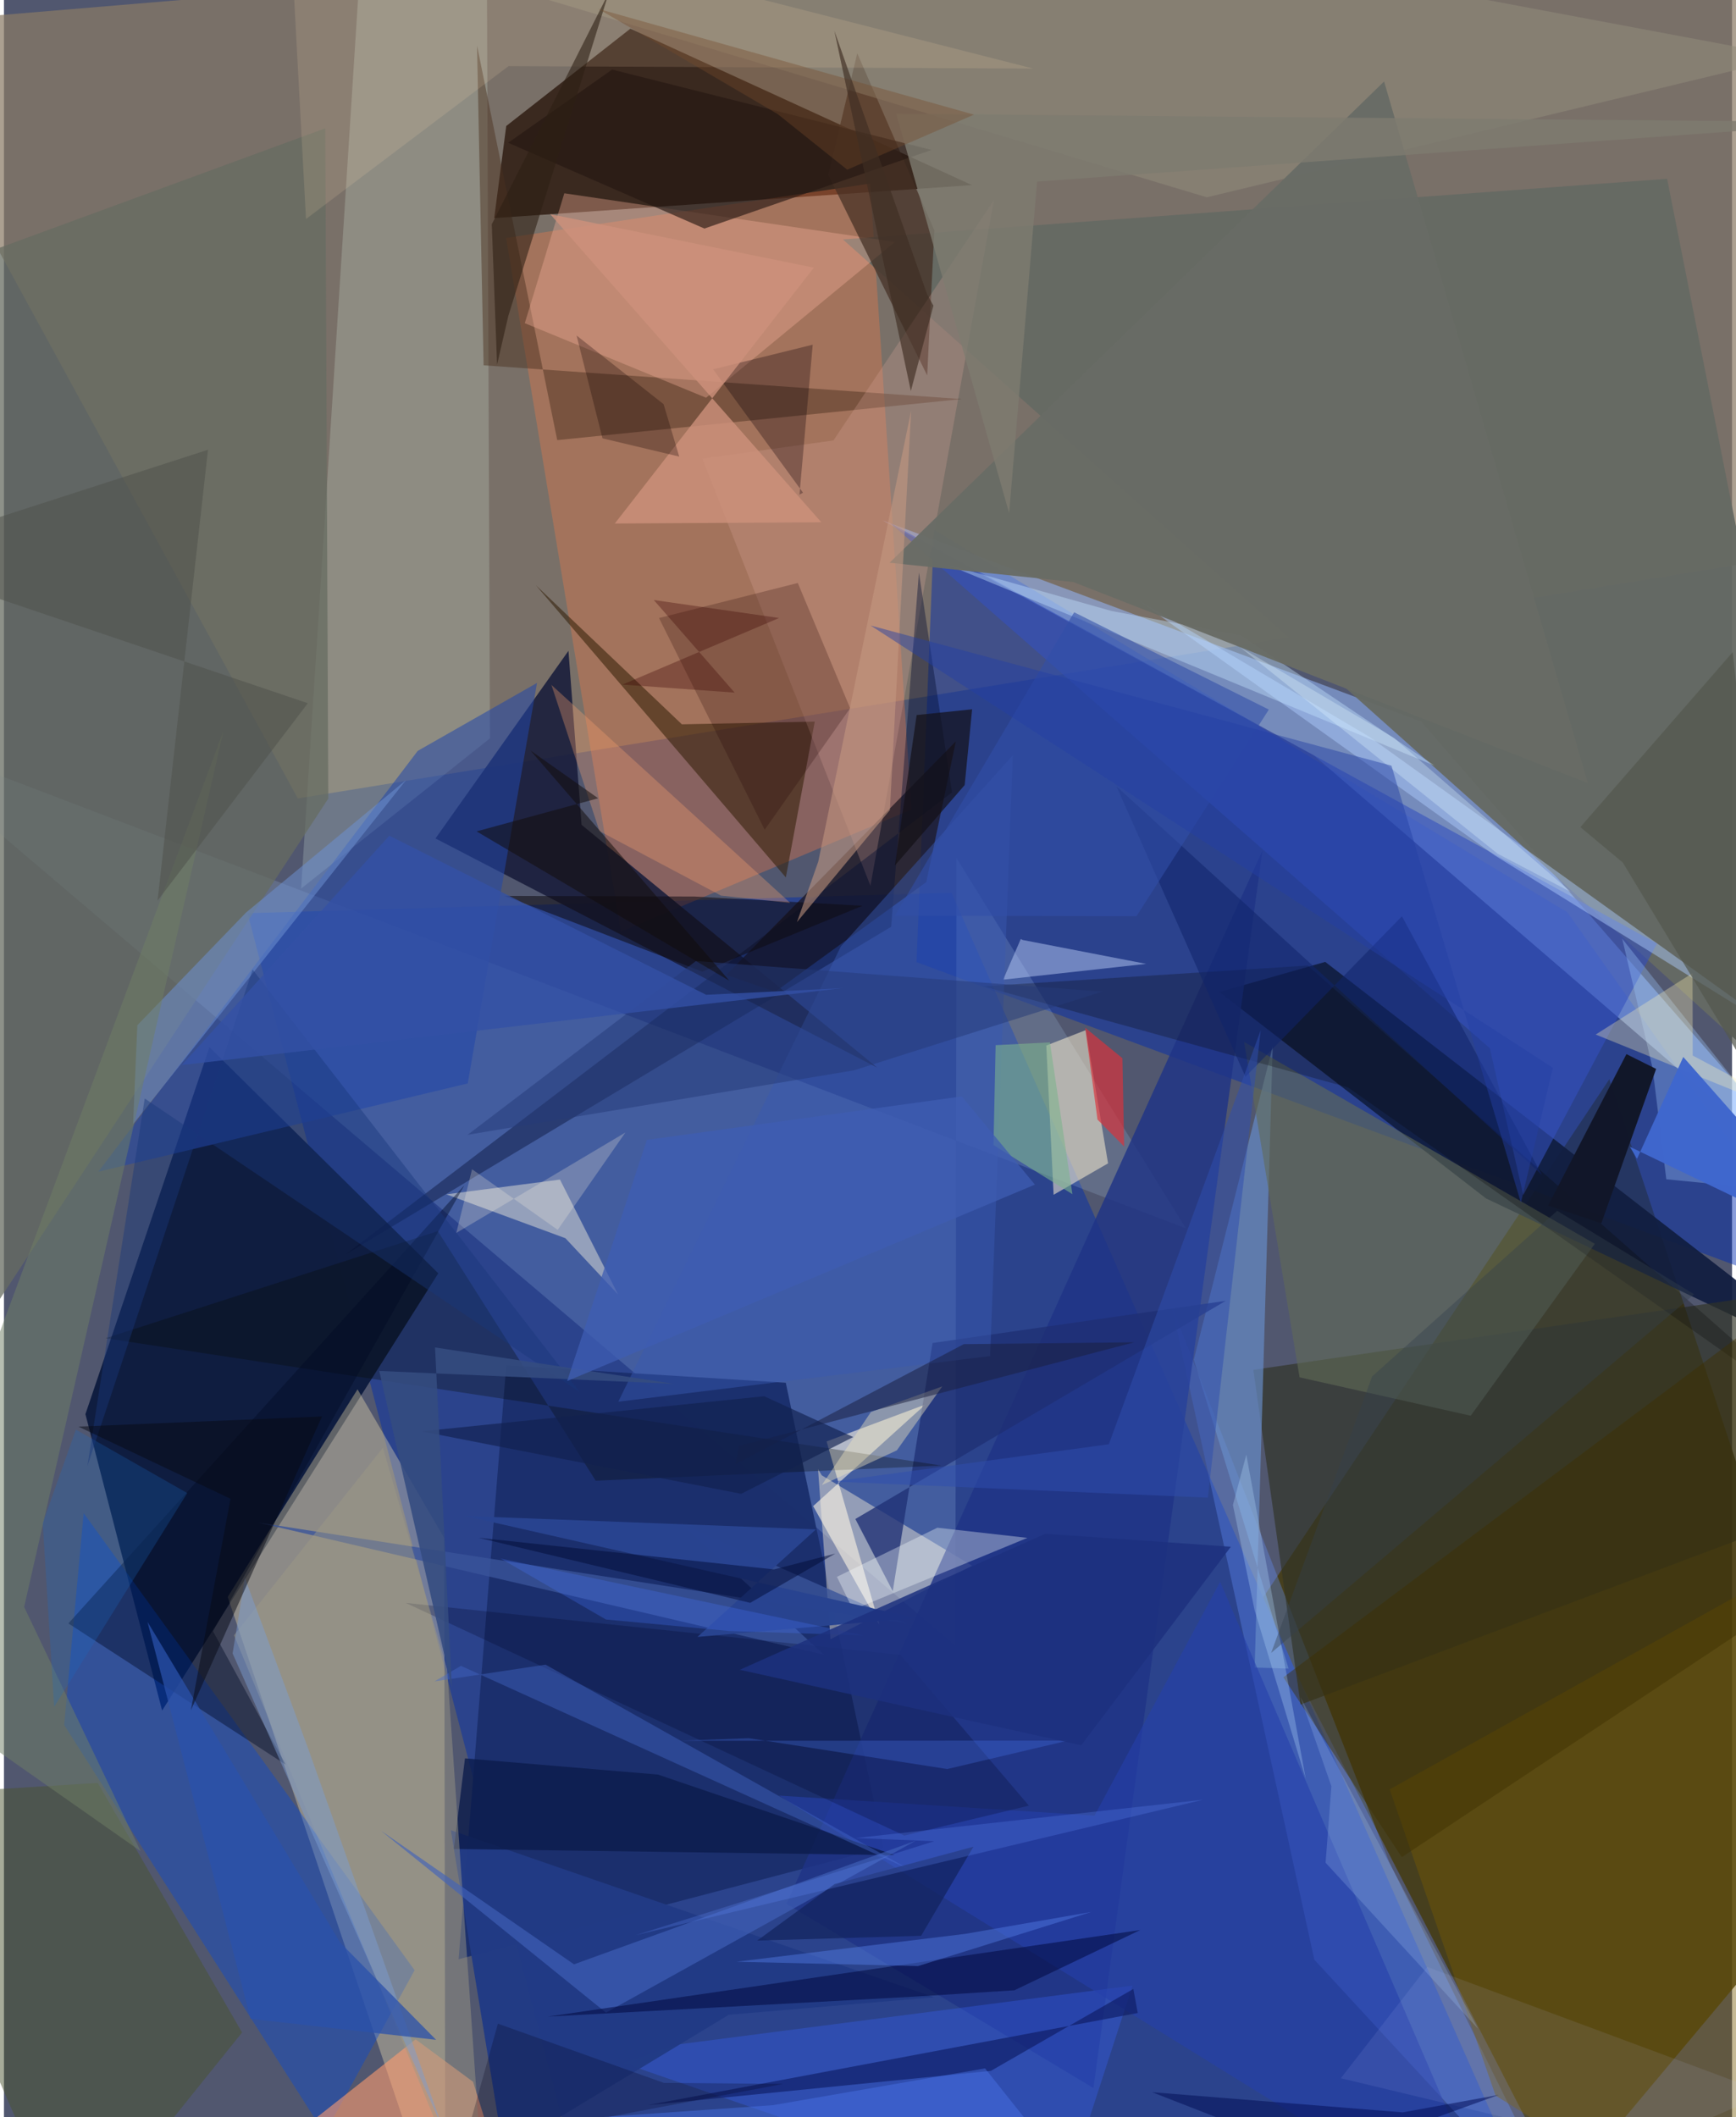 <svg xmlns="http://www.w3.org/2000/svg" width="228" height="278" viewBox="0 0 836 1024"><path fill="#51576f" d="M0 0h836v1024H0z"/><path fill="#8a7a65" fill-opacity=".714" d="M826.556-62L-62 12.343l204.144 373.84L891.68 264.565z"/><path fill="#443b0f" fill-opacity=".835" d="M754.281 1059.847L898 888.244 776.65 521.971l-169.26 253.33z"/><path fill="#2a438e" fill-opacity=".965" d="M737.954 1063.783l-279.58-631.992-340.52 9.877L285.976 1086z"/><path fill="#0f1d40" fill-opacity=".988" d="M76.51 827.335l-37.1-143.348 60.006-177.494L210.11 615.858z"/><path fill="#002cb0" fill-opacity=".467" d="M891.763 632.035L756.28 441.248 449.935 256.291l-8.439 209.054z"/><path fill="#332117" fill-opacity=".894" d="M303.053 13.866L242.99 60.942l-5.817 44.545L468.29 89.525z"/><path fill="#ffefb6" fill-opacity=".337" d="M171.05 671.951l41.91 71.87.598 342.179-105.312-313.629z"/><path fill="#94b8fb" fill-opacity=".541" d="M685.55 348.96L898 592.83 633.813 365.458l-208.79-113.76z"/><path fill="#b7dbfe" fill-opacity=".169" d="M571.834 594.148L460.82 415.027l-.548 380.917L-62 352.2z"/><path fill="#fb7a43" fill-opacity=".329" d="M439.026 391.544L419.03 88.764l-176.108 26.321 55.501 335.604z"/><path fill="#1a2f6c" fill-opacity=".961" d="M243.001 660.373l-23.065 287.246 205.607-54.016-47.319-224.823z"/><path fill="#181d3b" fill-opacity=".882" d="M279.43 398.94l-6.34-84.157-64.328 90.744 213.65 110.833z"/><path fill="#111e40" fill-opacity=".929" d="M898 665.664l-181.01-86.018-129.009-99.855 51.218-14.558z"/><path fill="#e1faef" fill-opacity=".2" d="M235.12 357.137L233.44-62h-58.206l-31.469 491.777z"/><path fill="#004add" fill-opacity=".376" d="M38.563 731.86l-9.431 102.485 125.985 197.718 43.544-79.136z"/><path fill="#fef1d9" fill-opacity=".431" d="M468.347 757.264l-72.719-43.707-1.81-3.043 6.038 82.329z"/><path fill="#6592ff" fill-opacity=".337" d="M670.054 900.367l-105.186-268.84 69.048 316.307L761.43 1086z"/><path fill="#1d1720" fill-opacity=".733" d="M349.465 471.529l23.561 8.192 73.178-53.089 14.288-68.06z"/><path fill="#331f08" fill-opacity=".561" d="M378.253 424.389L257.34 283.076l70.614 67.254 64.29-1.316z"/><path fill="#666a63" fill-opacity=".957" d="M729.754 404.78L898 557.625 804.589 86.482l-398.73 29.333z"/><path fill="#2147a9" fill-opacity=".545" d="M45.633 566.728L200.16 363.182l57.727-32.887-33.515 193.728z"/><path fill="#1f3486" fill-opacity=".82" d="M608.82 411.39l-81.752 598.536L378.552 920.8l150.235-332.85z"/><path fill="#f8edd2" fill-opacity=".545" d="M507.794 577.87l-3.546-72.19 19.085-7.436 10.803 64.43z"/><path fill="#666c61" fill-opacity=".745" d="M-45.596 135.791l201.042-73.735 1.456 324.19L-62 719.73z"/><path fill="#313426" fill-opacity=".663" d="M898 619.825l-293.586 42.714 22.85 161.898L898 722.611z"/><path fill="#492f1e" fill-opacity=".467" d="M232.038 176.688l-3.173-154.603 38.79 190.785 195.63-19.854z"/><path fill="#678cc7" fill-opacity=".686" d="M605.065 806.547l16.397.49-45.864-149.363 38.175-151.477z"/><path fill="#775b04" fill-opacity=".424" d="M837.501 1086l-115.91-72.473-51.232-148.069 226.786-126.336z"/><path fill="#fbb39c" fill-opacity=".353" d="M431.019 117.031l-91.344 75.339-87.712-36.05 19.126-62.836z"/><path fill="#f0ebdb" fill-opacity=".467" d="M268.989 570.519l28.111 55.592-25.488-27.228-57.602-21.23z"/><path fill="#fff7e4" fill-opacity=".592" d="M423.52 785.842l-32.056-57.393 54.298-49.145-47.787 17.868z"/><path fill="#ff9d6f" fill-opacity=".588" d="M226.952 1006.9l-27.801-20.539L72.907 1086H251.52z"/><path fill="#606b57" fill-opacity=".592" d="M769.602 601.592l-60.021 83.142-82.801-18.567-26.836-162.229z"/><path fill="#3350be" fill-opacity=".592" d="M718.828 507.011L428.856 253.069 799.7 456.32 735.005 578z"/><path fill="#432f23" fill-opacity=".714" d="M398.764 84.63l14.042-58.87 37.285 85.683-3.456 70.104z"/><path fill="#dba699" fill-opacity=".263" d="M337.843 221.82l81.34 206.592 59.76-331.692-77.652 116.303z"/><path fill="#48532e" fill-opacity=".486" d="M45.387 862.334L115.2 983.048 32.377 1086-62 869.011z"/><path fill="#3965fc" fill-opacity=".31" d="M325.52 988.898l-26.174 8.84 210.805 72.747 35.833-110.133z"/><path fill="#908b7b" fill-opacity=".557" d="M386.83-62L262.039-.446l319.896 95.874 282.4-67.928z"/><path fill="#1e2f74" fill-opacity=".769" d="M449.224 649.574l141.821-20.407-179.16 105.514 18.09 34.896z"/><path fill="#a0caff" fill-opacity=".329" d="M797.549 516.564l6.647 53.81 77.1 7.636-98.424-123.969z"/><path fill="#060f34" fill-opacity=".416" d="M442.635 276.91l-13.432 171.336-263.911 158.485 293.345-223.46z"/><path fill="#6c8fd1" fill-opacity=".537" d="M194.533 377.26L62.47 543.775l2.068-47.9 52.608-54.544z"/><path fill="#040701" fill-opacity=".29" d="M209.884 595.463l-160.7 51.798 404.373 61.581-167.28 7.322z"/><path fill="#3a549a" fill-opacity=".788" d="M327.801 737.114l68.933 63.235-273.846-63.955 313.742 48.818z"/><path fill="#213a85" fill-opacity=".98" d="M241.684 1040.417L216.18 885.194l233.864 80.821-99.37 8.45z"/><path fill="#aeccff" fill-opacity=".459" d="M721.436 413.884l140.928 87.352-201.887-144.908-113.354-67.145z"/><path fill="#c4e5fe" fill-opacity=".404" d="M535.798 295.511l62.547 11.757 93.731 63.029-236.169-97.367z"/><path fill="#220200" fill-opacity=".227" d="M384.041 281.972l25.318 60.566-41.342 58.777-51.118-102.401z"/><path fill="#100c13" fill-opacity=".557" d="M334.262 433.63l81.07 4.458-77.49 31.858-95.736-36.638z"/><path fill="#251712" fill-opacity=".631" d="M294.2 33.641l154.528 38.88-109.87 38.016-94.942-41.488z"/><path fill="#253faa" fill-opacity=".604" d="M588.357 765.072L726.407 1086 374.912 868.467l152.68 9.684z"/><path fill="#020b25" fill-opacity=".427" d="M136.353 853.53L31.177 785.19l191.551-211.914-121.587 215.721z"/><path fill="#0c1c4c" fill-opacity=".808" d="M431.011 897.267l-114.624-38.976-93.36-7.834-5.383 43.823z"/><path fill="#f9ffff" fill-opacity=".337" d="M402.964 762.66l7.807 15.924 84.334-34.769-43.56-4.915z"/><path fill="#080909" fill-opacity=".271" d="M630.696 467l257.355 226.395-237.822-167.428-176.504-48.935z"/><path fill="#c3d4fc" fill-opacity=".459" d="M491.904 454.164l.959.472 59.704 11.553-69.187 7.638z"/><path fill="#fca66f" fill-opacity=".318" d="M346.903 433.17l-58.813-31.18-23.238-70.713 115.484 105.405z"/><path fill="#000526" fill-opacity=".247" d="M433.628 800.378l-239.243-25.105 241.216 112.55 60.228-14.502z"/><path fill="#9d9885" fill-opacity=".467" d="M214.43 807.453L233.658 1086 111.273 790.918l72.046-90.715z"/><path fill="#4162ba" fill-opacity=".635" d="M291.236 973.442l149.95-83.195-165.419 59.827-93.378-64.62z"/><path fill="#00083d" fill-opacity=".529" d="M263.107 975.36l177.489-9.665 48.22-3.063 60.905-29.157z"/><path fill="#3958b0" fill-opacity=".467" d="M404.882 457.74L297.198 677.95l179.892-22.068 10.956-290.548z"/><path fill="#db323a" fill-opacity=".671" d="M529.022 541.498l-5.954-44.42 18.011 14.745.845 42.737z"/><path fill="#6f7e66" fill-opacity=".506" d="M-62 805.49l128.097 89.855-56.332-118.13 96.428-423.742z"/><path fill="#0e0007" fill-opacity=".302" d="M343.056 178.614l48.199-11.899-6.409 72.526 1.719-.942z"/><path fill="#121729" fill-opacity=".992" d="M772.75 591.692l26.524-74.694-14.368-7.155-37.891 73.238z"/><path fill="#696c66" fill-opacity=".965" d="M667.672 39.396l98.55 339.321-248.947-97.226-88.82-9.31z"/><path fill="#3e2f00" fill-opacity=".447" d="M676.232 898.25l-57.28-87.012L884.05 612.85 898 750.96z"/><path fill="#ffdbb3" fill-opacity=".137" d="M244.092 31.99l-97.968 73.93-8.838-164.618L497.938 33.17z"/><path fill="#ce917c" fill-opacity=".792" d="M395.407 252.6l-99.893.608 96.28-123.761-127.524-25.86z"/><path fill="#253a79" fill-opacity=".518" d="M224.32 548.854l110.453-84.044 196.562 14.794-120.047 38.057z"/><path fill="#7c9dd2" fill-opacity=".478" d="M212.657 1030.373L110.62 799.718l5.925-36.556 30.437 82.046z"/><path fill="#4669c9" fill-opacity=".412" d="M262.014 805.127l175.388 98.724-216.344-98.15-12.795 7.528z"/><path fill="#0c1a60" fill-opacity=".612" d="M548.515 973.618l-237.11 44.576 166.055-16.592 68.905-39.616z"/><path fill="#2a51ab" fill-opacity=".745" d="M119.302 976.448l89.762 10.15-46.351-46.974-93.268-155.178z"/><path fill="#7db48d" fill-opacity=".58" d="M479.75 505.51l26.259-1.35 10.887 73.427-38.185-23.748z"/><path fill="#2d2014" fill-opacity=".58" d="M292.664-3.66l-56.672 112.15 2.56 67.874 5.47-23.648z"/><path fill="#c59981" fill-opacity=".557" d="M393.945 416.701l44.924-218.057-10.288 193.165-44.954 54.185z"/><path fill="#0f2369" fill-opacity=".541" d="M600.596 520.797L538.222 380.36 743.978 568.2 676.3 443.166z"/><path fill="#294490" fill-opacity=".996" d="M335.522 791.704l105.256-9.152L223.12 733.24l169.718 6.46z"/><path fill="#fff4b6" fill-opacity=".322" d="M887.046 547.817l-117.01-47.445 46.846-29.693.095 39.858z"/><path fill="#efe4c0" fill-opacity=".42" d="M431.944 701.493l-36.28 16.797 23.728-35.35 34.553-12.394z"/><path fill="#4f524c" fill-opacity=".533" d="M146.997 340.128L-62 269.428 98.709 217.53 74.306 435.62z"/><path fill="#191f3f" fill-opacity=".522" d="M546.827 649.214l-191.198 50.108-1.818 8.908 110.541-58.117z"/><path fill="#2f4eae" fill-opacity=".518" d="M582.428 724.36l25.553-226.088-73.478 200.275-133.348 18.038z"/><path fill="#7e7b70" fill-opacity=".804" d="M499.79 87.827l-13.508 160.39L431.64 55.01 898 59.099z"/><path fill="#bac6ff" fill-opacity=".102" d="M853.027 1012.437l-62.389 27.214-143.885-34.488 41.775-53.831z"/><path fill="#54584f" fill-opacity=".729" d="M762.607 400.048l73.735-84.672 24.791 230.846-78-129.047z"/><path fill="#131016" fill-opacity=".694" d="M431.02 418.596l33.749-38.888 3.606-36.65-26.843 2.779z"/><path fill="#1a69c6" fill-opacity=".247" d="M18.751 736.65L34.8 691.462l53.875 30.681-64.39 103.412z"/><path fill="#010c35" fill-opacity=".494" d="M402.21 751.393l-29.629 7.676-142.99-15.313 131.416 31.486z"/><path fill="#314ea8" fill-opacity=".576" d="M431.02 442.88l86.717-146.74 94.17 47.059-64.013 99.937z"/><path fill="#120c0b" fill-opacity=".525" d="M254.754 363.031l32.706 23.067-58.824 16.01 122.305 72.25z"/><path fill="#19377b" fill-opacity=".427" d="M120.29 468.932l158.197 204.353-210.39-141.974-27.723 177.773z"/><path fill="#4f81ff" fill-opacity=".259" d="M326.408 841.964l188.293-.095-58.362 13.748-96.066-14.932z"/><path fill="#12214f" fill-opacity=".651" d="M367.755 675.307l43.08 19.739-54.184 27.466-154.68-30.215z"/><path fill="#12235d" fill-opacity=".706" d="M443.703 936.278l-79.308 2.314 37.412-27.33 67.206-18.067z"/><path fill="#3f67cd" fill-opacity=".984" d="M786.593 554.666l3.44 5.823 22.377-49.262 85.59 96.95z"/><path fill="#b8dbfd" fill-opacity=".302" d="M605.064 778.94l24.693 81.393-28.732-156.768-6.49 24.336z"/><path fill="#b5daff" fill-opacity=".2" d="M713.15 981.252l-73.778-80.32 2.81-36.975-14.998-43.12z"/><path fill="#020e57" fill-opacity=".525" d="M637.94 1044.07l85.18-30.855-46.448 8.46-121.257-9.751z"/><path fill="#e5f9ff" fill-opacity=".298" d="M672.424 356.86l85.579 74.56-35.429-18.517-124.536-99.874z"/><path fill="#070a13" fill-opacity=".494" d="M153.87 685.092L90.407 827.256l19.205-102.352-73.604-34.905z"/><path fill="#3a0200" fill-opacity=".318" d="M353.47 334.989l-39.096-44.783 60.617 8.695-75.797 32.209z"/><path fill="#3351a6" fill-opacity=".784" d="M86.03 515.139l319.528-37.193-65.864 3.2-153.26-76.953z"/><path fill="#5680e9" fill-opacity=".424" d="M442.227 950.915l-87.839-2.094 110.76-13.494 60.846-10.581z"/><path fill="#4b75ea" fill-opacity=".435" d="M372.06 1018.193l-299.675 20.83L542.731 1086l-68.108-85.594z"/><path fill="#344c80" fill-opacity=".886" d="M216.708 816.414l-35.157-153.337 142.638 6.24-115.646-17.608z"/><path fill="#fef5e0" fill-opacity=".243" d="M267.876 594.836l-41.423-29.312-7.617 30.805 81.785-48.566z"/><path fill="#130300" fill-opacity=".282" d="M289.548 212.01l37.13 8.831-7.571-25.359-42.084-33.199z"/><path fill="#34414c" fill-opacity=".396" d="M817.681 626.007L613.027 799.462l48.85-133.732 89.55-80.112z"/><path fill="#00011d" fill-opacity=".239" d="M238.961 978.785l-16.251 58.278 154.328-29.158-57.767-.484z"/><path fill="#754a2a" fill-opacity=".369" d="M469.265 55.447L287.52 4.292l86.767 50.87 33.667 26.919z"/><path fill="#4675f9" fill-opacity=".278" d="M415.812 790.988l-175.49-37.157 50.883 29.463 59.696 5.567z"/><path fill="#243fa5" fill-opacity=".463" d="M671.239 370.337l-251.967-67.795 330.05 213.918-15.47 65.265z"/><path fill="#3e2d22" fill-opacity=".647" d="M449.648 147.831L438.73 189.12 401.723 14.877l44.855 127.418z"/><path fill="#3e5db2" fill-opacity=".757" d="M311.027 551.326l152.337-21.03 35.378 42.659-226.289 95.013z"/><path fill="#638cfe" fill-opacity=".243" d="M305.582 935.98L450 890.54l-37.982-1.548 168.117-18.526z"/><path fill="#1d317f" fill-opacity=".847" d="M355.947 807.615l165.206 36.514 72.398-96.03-89.774-6.277z"/></svg>